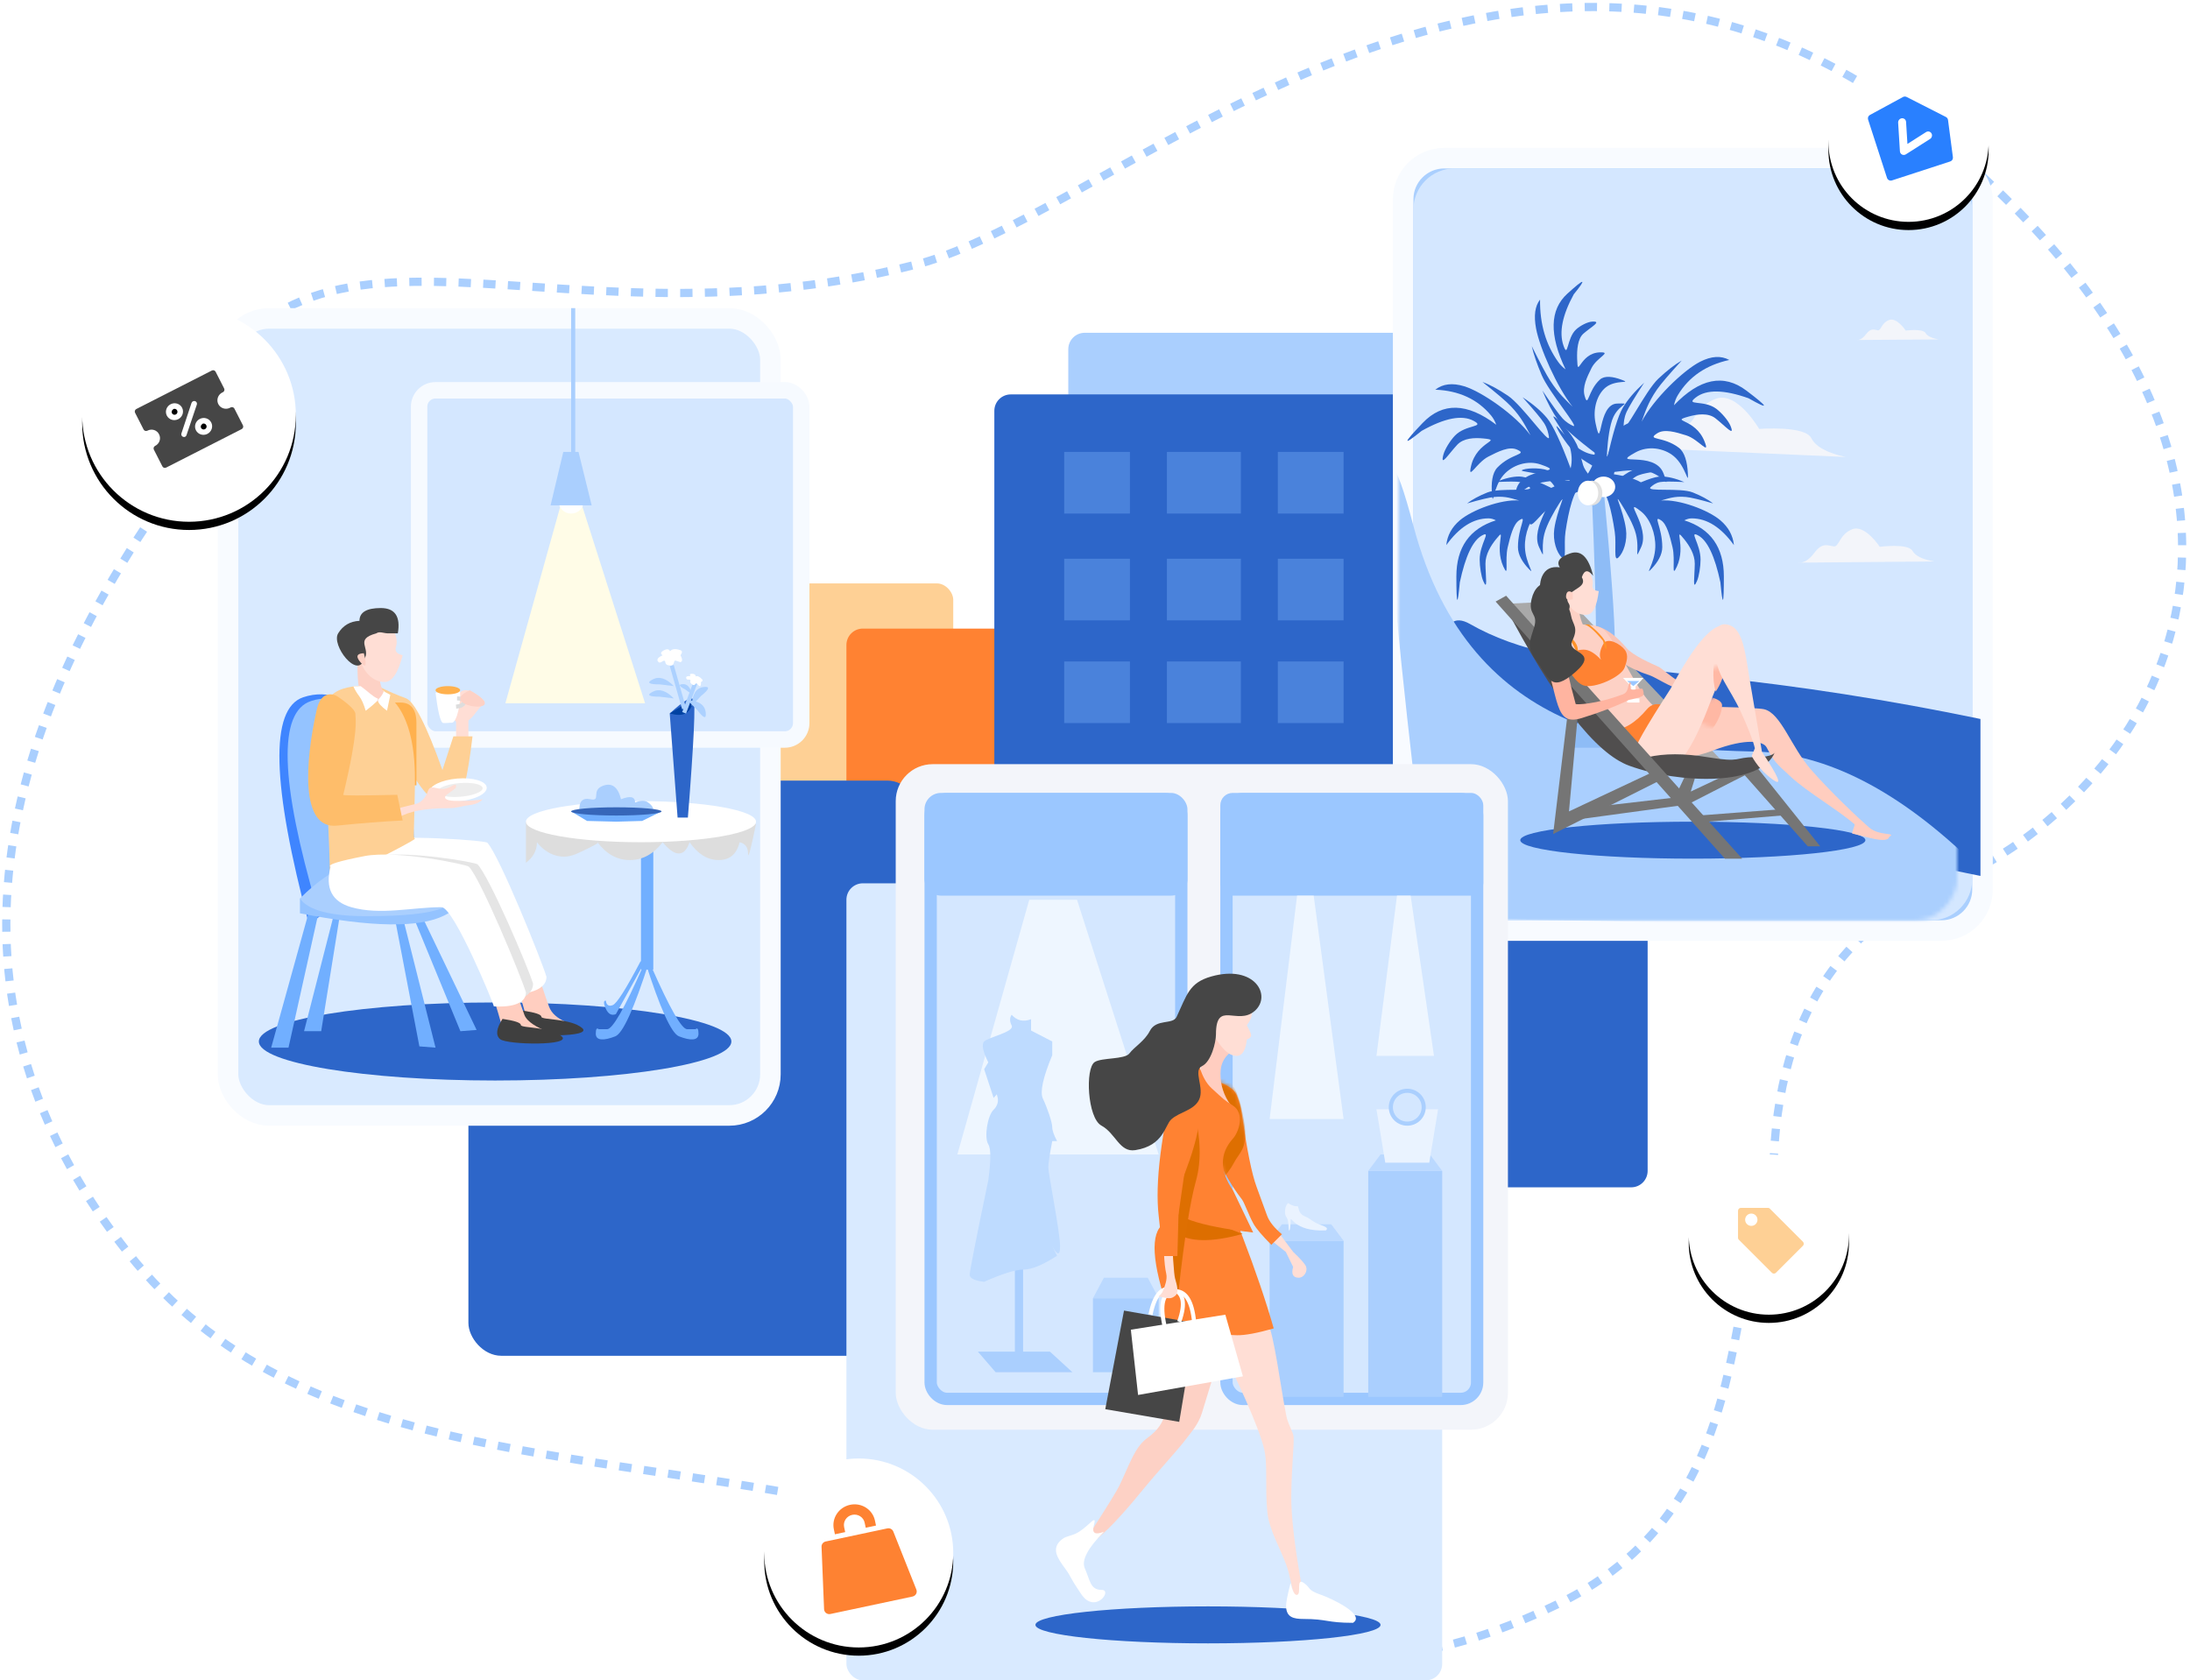 <?xml version="1.0" encoding="UTF-8"?>
<svg width="533px" height="409px" viewBox="0 0 533 409" version="1.1" xmlns="http://www.w3.org/2000/svg" xmlns:xlink="http://www.w3.org/1999/xlink">
    <!-- Generator: Sketch 57.1 (83088) - https://sketch.com -->
    <title>login_illustrate</title>
    <desc>Created with Sketch.</desc>
    <defs>
        <rect id="path-1" x="0" y="0" width="136" height="183" rx="10"></rect>
        <path d="M10.437,11.366 C9.194,15.431 18.378,21.157 27.384,22.435 C36.105,23.672 39.221,26.406 39.198,28.053 C39.141,32.087 39.227,32.261 40.936,37.368 C42.644,42.475 47.007,49.837 48.84,54.809 C48.944,55.09 47.089,56.382 47.273,56.549 C50.02,59.022 53.535,62.974 54.78,61.591 C56.933,61.591 52.699,60.309 51.581,57.289 C50.463,54.269 47.585,45.279 46.022,38.053 C44.46,30.828 46.305,22.512 43.16,19.68 C41.655,18.325 28.515,10.621 24.651,8.939 C24.505,8.876 23.533,10.648 21.734,14.256 C15.592,7.786 11.827,6.823 10.437,11.366 Z" id="path-3"></path>
        <path d="M39.121,12.69 C37.476,9.861 30.717,10.584 18.844,14.857 C7.77,17.849 2.171,19.716 2.046,20.457 C1.892,21.367 2.011,25.447 4.255,28.427 C7.37,32.565 22.166,24.546 22.994,24.147 C27.013,22.213 39.706,15.928 38.577,16.469 C30.887,20.158 41.103,16.099 39.121,12.69 Z" id="path-5"></path>
        <rect id="path-7" x="51" y="22" width="89" height="81" rx="4"></rect>
        <filter x="-15.7%" y="-14.8%" width="131.5%" height="134.6%" filterUnits="objectBoundingBox" id="filter-8">
            <feMorphology radius="4" operator="dilate" in="SourceAlpha" result="shadowSpreadOuter1"></feMorphology>
            <feOffset dx="0" dy="2" in="shadowSpreadOuter1" result="shadowOffsetOuter1"></feOffset>
            <feGaussianBlur stdDeviation="3" in="shadowOffsetOuter1" result="shadowBlurOuter1"></feGaussianBlur>
            <feComposite in="shadowBlurOuter1" in2="SourceAlpha" operator="out" result="shadowBlurOuter1"></feComposite>
            <feColorMatrix values="0 0 0 0 0.665   0 0 0 0 0.792   0 0 0 0 1  0 0 0 0.5 0" type="matrix" in="shadowBlurOuter1"></feColorMatrix>
        </filter>
        <filter x="-13.4%" y="-12.3%" width="126.8%" height="124.7%" filterUnits="objectBoundingBox" id="filter-9">
            <feOffset dx="0" dy="2" in="SourceAlpha" result="shadowOffsetOuter1"></feOffset>
            <feGaussianBlur stdDeviation="4" in="shadowOffsetOuter1" result="shadowBlurOuter1"></feGaussianBlur>
            <feColorMatrix values="0 0 0 0 0.696   0 0 0 0 0.841   0 0 0 0 1  0 0 0 0.5 0" type="matrix" in="shadowBlurOuter1" result="shadowMatrixOuter1"></feColorMatrix>
            <feMerge>
                <feMergeNode in="shadowMatrixOuter1"></feMergeNode>
                <feMergeNode in="SourceGraphic"></feMergeNode>
            </feMerge>
        </filter>
        <path d="M10.212,7.956 C11.455,16.758 12.656,22.723 13.816,25.851 C14.72,28.289 15.393,30.234 16.404,32.936 C16.944,34.378 18.142,35.873 20,37.422 L17.415,40 C15.118,37.684 13.663,35.958 13.05,34.824 C11.741,32.401 10.869,29.711 10.212,28.876 C7.753,25.751 3.185,18.619 3.185,13.222 C3.185,11.4 -2.427,1.391 1.247,0.042 C1.469,-0.039 5.322,-0.261 8.155,2.349 C8.968,3.098 9.654,4.967 10.212,7.956 Z" id="path-10"></path>
        <circle id="path-12" cx="208.355" cy="376.295" r="23"></circle>
        <filter x="-15.2%" y="-10.9%" width="130.4%" height="130.4%" filterUnits="objectBoundingBox" id="filter-13">
            <feOffset dx="0" dy="2" in="SourceAlpha" result="shadowOffsetOuter1"></feOffset>
            <feGaussianBlur stdDeviation="2" in="shadowOffsetOuter1" result="shadowBlurOuter1"></feGaussianBlur>
            <feColorMatrix values="0 0 0 0 0.229   0 0 0 0 0.57   0 0 0 0 1  0 0 0 0.166 0" type="matrix" in="shadowBlurOuter1"></feColorMatrix>
        </filter>
        <circle id="path-14" cx="45.355" cy="99.295" r="26"></circle>
        <filter x="-13.5%" y="-9.6%" width="126.9%" height="126.9%" filterUnits="objectBoundingBox" id="filter-15">
            <feOffset dx="0" dy="2" in="SourceAlpha" result="shadowOffsetOuter1"></feOffset>
            <feGaussianBlur stdDeviation="2" in="shadowOffsetOuter1" result="shadowBlurOuter1"></feGaussianBlur>
            <feColorMatrix values="0 0 0 0 0.229   0 0 0 0 0.57   0 0 0 0 1  0 0 0 0.166 0" type="matrix" in="shadowBlurOuter1"></feColorMatrix>
        </filter>
        <circle id="path-16" cx="463.855" cy="32.795" r="19.5"></circle>
        <filter x="-17.9%" y="-12.8%" width="135.9%" height="135.9%" filterUnits="objectBoundingBox" id="filter-17">
            <feOffset dx="0" dy="2" in="SourceAlpha" result="shadowOffsetOuter1"></feOffset>
            <feGaussianBlur stdDeviation="2" in="shadowOffsetOuter1" result="shadowBlurOuter1"></feGaussianBlur>
            <feColorMatrix values="0 0 0 0 0.229   0 0 0 0 0.57   0 0 0 0 1  0 0 0 0.166 0" type="matrix" in="shadowBlurOuter1"></feColorMatrix>
        </filter>
        <circle id="path-18" cx="429.855" cy="298.795" r="19.5"></circle>
        <filter x="-17.9%" y="-12.8%" width="135.9%" height="135.9%" filterUnits="objectBoundingBox" id="filter-19">
            <feOffset dx="0" dy="2" in="SourceAlpha" result="shadowOffsetOuter1"></feOffset>
            <feGaussianBlur stdDeviation="2" in="shadowOffsetOuter1" result="shadowBlurOuter1"></feGaussianBlur>
            <feColorMatrix values="0 0 0 0 0.229   0 0 0 0 0.57   0 0 0 0 1  0 0 0 0.166 0" type="matrix" in="shadowBlurOuter1"></feColorMatrix>
        </filter>
    </defs>
    <g id="登录注册页" stroke="none" stroke-width="1" fill="none" fill-rule="evenodd">
        <g id="登录" transform="translate(-173, -147)">
            <g id="login_illustrate" transform="translate(173, 139)">
                <g id="编组-19" transform="translate(0.645, 9.705)">
                    <rect id="矩形备份-7" fill="#FFFFFF" x="280.355" y="105.295" width="156" height="234" rx="12"></rect>
                    <rect id="矩形备份-5" fill="#FFFFFF" x="83.355" y="149.295" width="197" height="208" rx="4"></rect>
                    <path d="M431.485,300 C427.786,255.205 441.745,226.23 473.362,213.076 C520.787,193.345 573.692,118.927 473.362,33.753 C373.032,-51.422 271.991,49.926 222.459,62.66 C127.804,86.996 65.638,33.099 41.818,112.295 C37.167,127.757 72.325,121.345 92.736,138.882 C125.59,167.11 238.507,220.816 431.485,300 Z" id="路径-62" stroke="#AACFFE" stroke-width="2" stroke-dasharray="3"></path>
                    <path d="M44.607,112.417 C-8.556,184.378 -13.238,248.004 30.56,303.295 C72.532,356.279 144.22,349.604 219.83,367.422 C295.441,385.24 313.779,419.903 378.287,388.835 C431.263,363.321 416.108,305.361 433.319,288.602 C445.825,276.424 309.883,265.536 196.567,231.795 C165.587,222.57 114.934,182.777 44.607,112.417 Z" id="路径-61" stroke="#AACFFE" stroke-width="2" stroke-dasharray="3"></path>
                    <rect id="矩形备份-39" fill="#FED095" x="130.355" y="140.295" width="101" height="129" rx="4"></rect>
                    <rect id="矩形备份-38" fill="#FF8232" x="205.355" y="151.295" width="101" height="129" rx="4"></rect>
                    <rect id="矩形备份-7" fill="#FFFFFF" x="295.355" y="158.295" width="132" height="140" rx="12"></rect>
                    <g id="编组-15" transform="translate(238.355, 57.295)">
                        <rect id="矩形备份-4" fill="#AACFFE" x="21" y="22" width="106" height="101" rx="4"></rect>
                        <rect id="矩形" fill="#2D66C9" x="3" y="37" width="112" height="101" rx="4"></rect>
                        <g id="编组-17" transform="translate(20, 51)" fill="#5E94E7" opacity="0.6">
                            <rect id="矩形备份" x="0" y="0" width="16" height="15"></rect>
                            <rect id="矩形备份-18" x="0" y="26" width="16" height="15"></rect>
                            <rect id="矩形备份-24" x="0" y="51" width="16" height="15"></rect>
                            <rect id="矩形备份-3" x="25" y="0" width="18" height="15"></rect>
                            <rect id="矩形备份-20" x="25" y="26" width="18" height="15"></rect>
                            <rect id="矩形备份-26" x="25" y="51" width="18" height="15"></rect>
                            <rect id="矩形备份-14" x="52" y="0" width="16" height="15"></rect>
                            <rect id="矩形备份-22" x="52" y="26" width="16" height="15"></rect>
                            <rect id="矩形备份-28" x="52" y="51" width="16" height="15"></rect>
                        </g>
                    </g>
                    <rect id="矩形备份-36" fill="#2D66C9" x="113.355" y="188.295" width="110" height="140" rx="8"></rect>
                    <rect id="矩形备份-37" fill="#2D66C9" x="323.355" y="199.295" width="77" height="88" rx="4"></rect>
                    <g id="3" transform="translate(338.355, 39.295)">
                        <rect id="蒙版" stroke="#F8FBFF" stroke-width="5" fill="#AACFFE" x="2.5" y="-2.5" width="141" height="188" rx="10"></rect>
                        <g id="路径-79-+-路径-78-蒙版" transform="translate(5, 0)">
                            <mask id="mask-2" fill="white">
                                <use xlink:href="#path-1"></use>
                            </mask>
                            <use id="蒙版" fill="#D4E7FF" xlink:href="#path-1"></use>
                            <path d="M7,134 C29.183,129.389 51.183,125.956 73,123.702 C105.725,120.322 119.73,117.438 131.233,110.885 C138.902,106.516 140.053,118.324 134.684,146.311 L7,172.202 L7,134 Z" id="路径-79" fill="#2D66C9" mask="url(#mask-2)" transform="translate(72.5, 141.101) scale(-1, 1) translate(-72.5, -141.101) "></path>
                            <path d="M-4.09,169.217 C14.138,151.476 31.805,142.386 48.91,141.946 C74.567,141.288 118.353,140 132.353,87 C141.686,51.667 140.292,83.473 128.17,182.42 L-6.09,184.946 L-4.09,169.217 Z" id="路径-78" fill="#AACFFE" mask="url(#mask-2)" transform="translate(66.177, 129) scale(-1, 1) translate(-66.177, -129) "></path>
                        </g>
                        <path d="M57.773,72.593 L110.773,65.645 C106.149,65.459 103.141,64.436 101.748,62.575 C99.658,59.784 88.864,62.575 88.864,62.575 C88.864,62.575 82.036,54.448 77.268,57.139 C72.501,59.829 73.161,64.593 70.996,64.593 C68.831,64.593 66.43,63.37 63.792,67.981 C62.033,71.055 60.027,72.593 57.773,72.593 Z" id="路径-80备份" fill="#F3F5FA" transform="translate(84.273, 64.593) rotate(10) translate(-84.273, -64.593) "></path>
                        <ellipse id="椭圆形备份-6" fill="#2D66C9" cx="73" cy="163.5" rx="42" ry="4.5"></ellipse>
                        <g id="编组-14" transform="translate(0, 25)">
                            <path d="M43,116 C47.285,103.245 49.428,93.791 49.428,87.637 C49.428,81.483 49.086,70.271 48.401,54 L51.379,54 C53.126,72.659 54,84.729 54,90.211 C54,95.693 53.126,104.289 51.379,116 L43,116 Z" id="路径-76" fill="#8EBCF6"></path>
                            <path d="M39.898,53.433 C35.419,51.132 32.363,49.982 30.73,49.982 C29.097,49.982 27.21,50.433 25.069,51.336 C28.114,51.178 30.082,51.178 30.974,51.336 C32.038,51.525 32.798,52.152 33.26,52.568 C34.61,53.784 26.082,52.637 23.014,53.861 C20.969,54.677 19.319,55.568 18.063,56.534 C21.282,55.601 23.479,55.079 24.654,54.966 C27.553,54.688 29.226,55.435 30.73,55.823 C26.353,55.46 19.22,58.147 16.289,60.65 C14.334,62.319 13.238,64.328 13,66.678 C16.137,62.341 19.56,60.172 23.269,60.172 C23.857,60.172 24.457,60.332 25.069,60.65 C18.656,62.683 15.45,67.236 15.45,74.309 C15.45,81.382 15.73,81.862 16.289,75.749 C17.655,69.345 19.46,65.537 21.704,64.324 C24.067,63.046 21.121,66.353 21.121,70.207 C21.121,71.912 21.5,74.309 21.989,75.426 C23.134,78.041 22.563,74.41 22.529,71.23 C22.504,68.926 23.882,66.769 25.069,65.287 C27.893,61.762 24.555,66.825 26.887,71.914 C28.332,75.068 27.181,70.369 27.947,67.182 C28.601,64.46 29.315,61.584 30.73,60.65 C32.865,59.24 30.437,62.267 30.437,67.182 C30.437,69.038 31.555,70.866 33.02,72.414 C34.866,74.365 32.257,71.149 32.135,67.182 C32.035,63.932 33.371,60.266 35.583,58.507 C40.496,54.599 33.265,62.235 35.583,67.182 C37.366,70.986 35.871,67.984 36.849,64 C37.423,61.664 39.271,58.455 40.496,56.534 C42.563,53.294 39.943,58.002 39.278,62.76 C38.877,65.635 39.864,68.52 41.112,69.702 C42.389,70.91 41.536,66.643 42.008,63.436 C42.762,58.317 43.993,53.113 46.038,51.826 C49.363,49.732 43.167,51.829 41.112,50.574 C40.36,50.115 38.854,48.909 37.701,48.481 C35.704,47.739 31.939,47.949 31.376,48.481 C31.037,48.802 35.257,49.012 36.849,49.982 C38.219,50.816 39.235,51.967 39.898,53.433 Z" id="路径-77" fill="#2D66C9"></path>
                            <path d="M40.724,35.256 C34.393,32.62 30.098,31.238 27.838,31.109 C25.578,30.981 22.992,31.28 20.08,32.008 C24.285,32.09 27.009,32.245 28.252,32.473 C29.737,32.744 30.824,33.426 31.486,33.875 C33.424,35.189 21.556,33.379 17.38,34.352 C14.595,35.001 12.362,35.756 10.679,36.616 C15.08,35.943 18.091,35.597 19.711,35.578 C23.708,35.53 26.066,36.403 28.17,36.907 C22.091,36.203 12.372,38.308 8.456,40.561 C5.846,42.064 4.443,43.972 4.248,46.286 C8.343,42.228 12.957,40.345 18.09,40.637 C18.905,40.683 19.744,40.888 20.609,41.252 C11.849,42.765 7.671,47.032 8.073,54.052 C8.475,61.073 8.889,61.571 9.315,55.548 C10.842,49.299 13.124,45.662 16.16,44.634 C19.359,43.552 15.469,46.602 15.688,50.428 C15.785,52.12 16.446,54.528 17.186,55.676 C18.92,58.361 17.924,54.712 17.695,51.554 C17.529,49.264 19.315,47.232 20.873,45.855 C24.582,42.578 20.249,47.341 23.766,52.575 C25.945,55.819 24.085,51.065 24.964,47.962 C25.715,45.312 26.54,42.514 28.445,41.698 C31.319,40.467 28.131,43.28 28.41,48.158 C28.516,50 30.168,51.902 32.284,53.554 C34.95,55.636 31.156,52.239 30.761,48.291 C30.438,45.058 32.079,41.524 35.04,39.952 C41.618,36.461 32.044,43.47 35.534,48.563 C38.218,52.479 35.977,49.382 37.105,45.504 C37.766,43.231 40.142,40.191 41.728,38.381 C44.404,35.328 41.045,39.795 40.397,44.464 C40.004,47.286 41.534,50.228 43.33,51.499 C45.166,52.798 43.742,48.496 44.213,45.35 C44.965,40.329 46.374,35.261 49.13,34.144 C53.613,32.328 45.157,33.921 42.242,32.514 C41.174,31.999 39.021,30.684 37.4,30.168 C34.595,29.275 29.395,29.187 28.647,29.67 C28.195,29.962 34.049,30.503 36.308,31.591 C38.251,32.527 39.723,33.749 40.724,35.256 Z" id="路径-77备份-4" fill="#2D66C9" transform="translate(27.331, 44.55) rotate(47) translate(-27.331, -44.55) "></path>
                            <path d="M75.898,53.433 C71.419,51.132 68.363,49.982 66.73,49.982 C65.097,49.982 63.21,50.433 61.069,51.336 C64.114,51.178 66.082,51.178 66.974,51.336 C68.038,51.525 68.798,52.152 69.26,52.568 C70.61,53.784 62.082,52.637 59.014,53.861 C56.969,54.677 55.319,55.568 54.063,56.534 C57.282,55.601 59.479,55.079 60.654,54.966 C63.553,54.688 65.226,55.435 66.73,55.823 C62.353,55.46 55.22,58.147 52.289,60.65 C50.334,62.319 49.238,64.328 49,66.678 C52.137,62.341 55.56,60.172 59.269,60.172 C59.857,60.172 60.457,60.332 61.069,60.65 C54.656,62.683 51.45,67.236 51.45,74.309 C51.45,81.382 51.73,81.862 52.289,75.749 C53.655,69.345 55.46,65.537 57.704,64.324 C60.067,63.046 57.121,66.353 57.121,70.207 C57.121,71.912 57.5,74.309 57.989,75.426 C59.134,78.041 58.563,74.41 58.529,71.23 C58.504,68.926 59.882,66.769 61.069,65.287 C63.893,61.762 60.555,66.825 62.887,71.914 C64.332,75.068 63.181,70.369 63.947,67.182 C64.601,64.46 65.315,61.584 66.73,60.65 C68.865,59.24 66.437,62.267 66.437,67.182 C66.437,69.038 67.555,70.866 69.02,72.414 C70.866,74.365 68.257,71.149 68.135,67.182 C68.035,63.932 69.371,60.266 71.583,58.507 C76.496,54.599 69.265,62.235 71.583,67.182 C73.366,70.986 71.871,67.984 72.849,64 C73.423,61.664 75.271,58.455 76.496,56.534 C78.563,53.294 75.943,58.002 75.278,62.76 C74.877,65.635 75.864,68.52 77.112,69.702 C78.389,70.91 77.536,66.643 78.008,63.436 C78.762,58.317 79.993,53.113 82.038,51.826 C85.363,49.732 79.167,51.829 77.112,50.574 C76.36,50.115 74.854,48.909 73.701,48.481 C71.704,47.739 67.939,47.949 67.376,48.481 C67.037,48.802 71.257,49.012 72.849,49.982 C74.219,50.816 75.235,51.967 75.898,53.433 Z" id="路径-77备份" fill="#2D66C9" transform="translate(66, 64) scale(-1, 1) translate(-66, -64) "></path>
                            <path d="M80.919,30.943 C74.489,28.372 70.125,27.026 67.826,26.907 C65.527,26.788 62.894,27.09 59.926,27.814 C64.205,27.882 66.976,28.026 68.24,28.245 C69.75,28.508 70.853,29.174 71.525,29.614 C73.49,30.899 61.422,29.157 57.166,30.126 C54.329,30.772 52.053,31.52 50.336,32.37 C54.819,31.696 57.884,31.347 59.533,31.323 C63.601,31.264 65.996,32.114 68.135,32.603 C61.951,31.929 52.05,34.028 48.054,36.254 C45.39,37.738 43.953,39.617 43.742,41.892 C47.93,37.892 52.635,36.027 57.858,36.299 C58.686,36.342 59.54,36.541 60.418,36.896 C51.496,38.409 47.222,42.615 47.596,49.512 C47.97,56.409 48.389,56.898 48.852,50.978 C50.438,44.833 52.778,41.252 55.873,40.233 C59.134,39.159 55.16,42.168 55.364,45.927 C55.454,47.59 56.114,49.955 56.862,51.08 C58.612,53.713 57.617,50.131 57.401,47.028 C57.243,44.778 59.07,42.776 60.663,41.418 C64.454,38.187 60.021,42.88 63.573,48.013 C65.775,51.194 63.906,46.529 64.816,43.476 C65.593,40.87 66.447,38.118 68.39,37.31 C71.321,36.092 68.062,38.866 68.322,43.658 C68.42,45.469 70.092,47.333 72.237,48.95 C74.939,50.987 71.096,47.66 70.714,43.782 C70.402,40.606 72.089,37.129 75.111,35.575 C81.822,32.124 72.044,39.041 75.569,44.035 C78.281,47.874 76.017,44.838 77.184,41.024 C77.868,38.789 80.301,35.795 81.925,34.011 C84.663,31.002 81.223,35.402 80.539,39.993 C80.125,42.767 81.667,45.653 83.488,46.896 C85.35,48.168 83.923,43.944 84.419,40.852 C85.209,35.916 86.668,30.93 89.479,29.825 C94.05,28.027 85.437,29.618 82.477,28.244 C81.393,27.741 79.208,26.455 77.562,25.953 C74.712,25.084 69.42,25.013 68.657,25.49 C68.195,25.779 74.15,26.292 76.443,27.355 C78.415,28.269 79.907,29.465 80.919,30.943 Z" id="路径-77备份-2" fill="#2D66C9" transform="translate(67.266, 40.138) scale(-1, 1) rotate(56) translate(-67.266, -40.138) "></path>
                            <path d="M62.583,17.843 C56.441,16.305 52.231,15.599 49.954,15.725 C47.676,15.851 45.023,16.366 41.994,17.27 C46.248,16.906 48.994,16.754 50.231,16.815 C51.707,16.887 52.738,17.342 53.363,17.647 C55.189,18.538 43.347,18.257 39.011,19.496 C36.12,20.321 33.776,21.178 31.98,22.066 C36.513,21.054 39.602,20.457 41.246,20.274 C45.304,19.822 47.603,20.305 49.683,20.507 C43.593,20.547 33.519,23.297 29.313,25.572 C26.509,27.089 24.887,28.818 24.446,30.76 C29.023,26.968 33.899,24.929 39.072,24.643 C39.893,24.597 40.723,24.681 41.562,24.895 C32.522,27.053 27.838,31.028 27.51,36.818 C27.182,42.607 27.55,42.979 28.613,37.931 C30.816,32.584 33.511,29.328 36.697,28.162 C40.053,26.933 35.79,29.867 35.611,33.022 C35.532,34.418 35.949,36.351 36.58,37.227 C38.055,39.28 37.428,36.351 37.528,33.751 C37.6,31.867 39.622,29.994 41.347,28.69 C45.45,25.586 40.559,29.989 43.575,33.975 C45.445,36.445 44.057,32.688 45.274,30.019 C46.312,27.741 47.442,25.332 49.459,24.458 C52.502,23.139 48.975,25.804 48.747,29.827 C48.661,31.347 50.136,32.757 52.108,33.911 C54.593,35.365 51.103,32.934 51.116,29.696 C51.128,27.044 53.161,23.939 56.329,22.329 C63.364,18.751 52.922,25.559 55.927,29.43 C58.237,32.406 56.29,30.065 57.84,26.728 C58.749,24.771 61.476,22.002 63.274,20.335 C66.306,17.523 62.433,21.579 61.286,25.525 C60.593,27.909 61.835,30.195 63.522,31.066 C65.248,31.956 64.255,28.529 65.063,25.868 C66.352,21.62 68.31,17.265 71.222,16.053 C75.958,14.083 67.218,16.277 64.409,15.409 C63.381,15.091 61.336,14.22 59.747,13.958 C56.997,13.505 51.734,13.968 50.925,14.446 C50.436,14.735 56.314,14.582 58.49,15.253 C60.362,15.83 61.726,16.694 62.583,17.843 Z" id="路径-77备份-3" fill="#2D66C9" transform="translate(48.525, 27.615) scale(-1, 1) rotate(129) translate(-48.525, -27.615) "></path>
                            <ellipse id="椭圆形备份-3" fill="#FFFFFF" cx="51.267" cy="52.5" rx="2.844" ry="2.5"></ellipse>
                            <ellipse id="椭圆形" fill="#E1E1E1" cx="48.489" cy="54" rx="2.489" ry="3"></ellipse>
                            <ellipse id="椭圆形备份-5" fill="#FFFFFF" cx="47.489" cy="54" rx="2.489" ry="3"></ellipse>
                        </g>
                        <g id="编组-13" transform="translate(25, 93)">
                            <polygon id="路径-75" fill="#A9A9A9" points="2 13 18.101 12.193 55.826 52 35.553 52"></polygon>
                            <g id="编组-8" transform="translate(2, 13)">
                                <path d="M27.136,-2.53 C27.036,-3.826 28.691,-3.227 32.101,-0.735 C34.018,0.666 35.031,4.686 31.735,11.116 C30.676,13.182 30.61,18.173 30.573,20.189 C30.563,20.739 29.366,24.298 29.27,25.932 C29.146,28.058 30.303,27.986 28.338,27.748 C26.552,27.531 27.978,20.773 27.816,18.928 C26.833,7.672 31.627,3.889 31.56,3.734 C30.357,0.968 29.579,-0.61 29.226,-1.002 L27.136,-2.53 Z" id="路径-31" fill="#F9C4B6" transform="translate(30.506, 12.335) rotate(-67) translate(-30.506, -12.335) "></path>
                                <g id="路径-2备份" transform="translate(29, 9)">
                                    <mask id="mask-4" fill="white">
                                        <use xlink:href="#path-3"></use>
                                    </mask>
                                    <use id="蒙版" fill="#FFCDBF" transform="translate(32.853, 35.216) rotate(-29) translate(-32.853, -35.216) " xlink:href="#path-3"></use>
                                    <path d="M20.932,13.568 C18.522,15.894 17.08,17.971 16.606,19.799 C15.905,22.503 13.08,25.949 14.513,28.927 C17.238,26.188 23.895,20.974 24.112,15.73 C24.15,14.819 23.09,14.099 20.932,13.568 Z" fill="#FFB8A4" mask="url(#mask-4)"></path>
                                </g>
                                <path d="M30.441,32.027 C32.458,34.845 29.223,36.686 20.736,37.549 C19.377,32.635 18.897,28.436 19.295,24.951 C21.009,9.947 19.844,-0.089 23.145,-0.089 C26.327,-0.089 32.355,5.108 33.058,7.806 C34.111,11.845 27.416,27.799 30.441,32.027 Z" id="路径-32" fill="#FDD1C5" transform="translate(26.166, 18.73) rotate(-42) translate(-26.166, -18.73) "></path>
                                <path d="M30,24 C32.058,25.823 35.249,26.437 39.573,25.843 C46.059,24.952 44.905,39.106 37.963,39.818 C33.335,40.292 30.681,35.02 30,24 Z" id="路径-69" fill="#FF8232" transform="translate(36.928, 31.923) rotate(-42) translate(-36.928, -31.923) "></path>
                                <g id="路径-2" transform="translate(25, 3)">
                                    <mask id="mask-6" fill="white">
                                        <use xlink:href="#path-5"></use>
                                    </mask>
                                    <use id="蒙版" fill="#FFDED5" transform="translate(20.691, 20.305) rotate(-42) translate(-20.691, -20.305) " xlink:href="#path-5"></use>
                                    <path d="M29.569,2 C27.898,4.326 26.899,6.402 26.57,8.23 C26.084,10.935 25.577,15.349 26.57,18.327 C28.951,14.875 29.95,9.433 29.569,2 Z" fill="#FFB8A4" mask="url(#mask-6)"></path>
                                </g>
                                <path d="M44.177,41.739 L41,48.421 L45.5,48.421 C54.614,43.744 59.483,41.265 60.108,40.985 C60.733,40.706 58.639,40.957 53.826,41.739 L45.5,45.661 L46.5,42.448 L44.177,41.739 Z" id="路径-64备份" fill="#757575"></path>
                                <polygon id="路径-67" fill="#757575" points="58 40.98 73.971 59 77 59 61 39"></polygon>
                                <path d="M0,-1.0658141e-14 C12.119,23.24 22.289,36.366 30.509,39.376 C42.839,43.89 62.816,44.364 66,36 C66,36 65.998,37.297 61,37.297 C56.002,37.297 58.02,38.7 49.548,37.297 C43.9,36.361 39.069,36.361 35.055,37.297 L0,-1.0658141e-14 Z" id="路径-68" fill="#504E4E"></path>
                                <polygon id="路径-64" fill="#757575" points="15.857 24 12 56 39 42.448 37.447 40.346 15.857 50.498 18.125 25.756"></polygon>
                                <polygon id="路径-65" fill="#757575" points="14 53 44 48.91 42.674 47 19.294 49.715"></polygon>
                                <polygon id="路径-66" fill="#757575" points="49.611 53 68 51.465 66.978 50 48 51.465"></polygon>
                            </g>
                            <polygon id="路径-63" fill="#757575" points="0 12.425 55.797 75 60 75 2.561 11"></polygon>
                            <polygon id="路径-72" fill="#FFFFFF" points="31 31 36 31 34.052 33.119 34.052 36 33.023 36 33.023 33.119"></polygon>
                            <rect id="矩形" fill="#FFFFFF" x="32" y="36" width="3" height="1"></rect>
                            <polygon id="三角形" fill="#9BC7FF" transform="translate(33.5, 32.381) rotate(-180) translate(-33.5, -32.381) " points="33.5 31.763 35 33 32 33"></polygon>
                            <path d="M13.952,14.239 C17.074,17.329 19.299,19.045 20.627,19.385 C21.954,19.725 23.047,19.068 23.905,17.415 C22.002,16.691 20.418,15.606 19.153,14.161 C17.889,12.717 16.155,12.743 13.952,14.239 Z" id="路径-29" fill="#FDD1C5" transform="translate(18.929, 16.285) rotate(35) translate(-18.929, -16.285) "></path>
                            <path d="M18.737,4.074 C20.837,4.946 22.084,5.841 22.477,6.76 C22.87,7.679 23.583,7.836 24.614,7.232 C26.349,10.478 26.679,12.584 25.605,13.551 C23.994,15.002 21.16,15.115 17.663,12.588 C13.942,8.456 14.3,5.618 18.737,4.074 Z" id="路径-26" fill="#FFDED5" transform="translate(20.669, 9.326) rotate(35) translate(-20.669, -9.326) "></path>
                            <path d="M23.901,6.963 C23.374,2.326 21.761,0.287 19.061,0.848 C16.361,1.408 15.374,2.433 16.1,3.923 C14.06,3.368 12.54,3.921 11.54,5.58 C10.041,8.07 9.52,15.013 16.711,15.013 C18.28,12.702 16.236,12.996 17.258,11.216 C18.28,9.436 22.249,9.546 21.125,6.963 C21.939,5.241 22.865,5.241 23.901,6.963 Z" id="路径-27" fill="#464646" transform="translate(17.258, 7.885) rotate(-7) translate(-17.258, -7.885) "></path>
                            <path d="M15.283,19 C18.428,20.815 20,22.534 20,24.157 C20,26.592 19.324,23.065 18.328,22.187 C17.333,21.309 16.176,19.301 14.636,19.301 C13.61,19.301 13.825,19.201 15.283,19 Z" id="路径-70" fill="#FF9329"></path>
                            <path d="M16,25.582 C18.748,24.476 20.703,24.001 21.862,24.156 C23.022,24.312 24.288,25.123 25.66,26.588 C25.159,25.625 25.338,24.355 26.195,22.776 C27.197,20.932 30.397,22.776 31.439,24.156 C32.48,25.537 31.825,27.186 31.439,28.395 C30.672,30.791 23.915,33.745 21.385,32.829 C19.698,32.219 17.903,29.803 16,25.582 Z" id="路径-71" fill="#FF8232"></path>
                            <path d="M22.765,18 C25.588,20.305 27,22.078 27,23.32 C27,24.561 26.706,24.103 26.117,21.946 C23.91,19.315 22.356,18 21.455,18 C20.554,18 20.991,18 22.765,18 Z" id="路径-70备份" fill="#FF9329"></path>
                            <path d="M18.114,19.709 C13.376,31.427 7.83,35.439 14.234,38.415 C18.504,40.4 22.346,41.871 25.76,42.83 C27.536,43.879 28.616,44.377 28.999,44.325 C29.576,44.247 29.853,43.365 29.982,43.168 C30.248,42.763 28.273,42.032 27.852,41.253 C27.627,40.836 28.843,40.146 28.863,40.063 C28.976,39.602 28.44,39.809 27.255,40.683 C26.687,40.999 26.153,41.061 25.654,40.867 C19.045,38.306 15.377,35.063 15.458,34.901 C20.841,24.125 23.707,20.917 23.707,19.386 C23.707,18.126 19.798,15.545 18.114,19.709 Z" id="路径-30" fill="#FFB4A0" transform="translate(20.673, 30.881) rotate(-42) translate(-20.673, -30.881) "></path>
                            <path d="M23.93,12.065 C22.408,10.202 20.384,9.799 17.86,10.857 C14.073,12.445 16.132,14.17 12.715,15.369 C9.298,16.569 7.655,16.518 6.283,20.937 C4.911,25.355 1.913,28.143 9.742,29.924 C17.571,31.705 11.869,25.452 15.488,24.823 C19.107,24.194 18.623,22.642 20.281,20.938 C21.939,19.233 23.605,15.187 23.605,13.808 C23.605,12.889 23.713,12.308 23.93,12.065 Z" id="路径-73" fill="#464646" transform="translate(14.245, 20.262) rotate(-54) translate(-14.245, -20.262) "></path>
                            <path d="M18.54,10.113 C17.484,9.797 17.026,10.144 17.165,11.155 C17.305,12.166 17.916,12.322 19,11.623 L18.54,10.113 Z" id="路径-74" fill="#FDD1C5" transform="translate(18.07, 11.026) rotate(17) translate(-18.07, -11.026) "></path>
                            <path d="M55.994,47.702 C60.673,40.359 63.343,36.147 64.004,35.065 C68.053,28.435 72.728,22.889 70.745,19.479 C68.278,15.236 64.645,21.347 63.553,22.56 C60.279,26.196 60.624,30.836 58.653,37.123 C57.339,41.313 56.217,44.241 55.288,45.906 L53.468,46.766 C52.844,49.335 52.844,51.956 53.469,54.627 C54.094,57.299 54.936,54.991 55.994,47.702 Z" id="路径-36" fill="#FFDED5" transform="translate(62.108, 36.851) rotate(-42) translate(-62.108, -36.851) "></path>
                        </g>
                        <path d="M99,98 L132,93.658 C129.121,93.542 127.248,92.902 126.38,91.739 C125.079,89.994 118.358,91.739 118.358,91.739 C118.358,91.739 114.107,86.66 111.139,88.341 C108.17,90.023 108.581,93 107.233,93 C105.885,93 104.39,92.236 102.747,95.118 C101.653,97.039 100.403,98 99,98 Z" id="路径-80" fill="#F3F5FA" transform="translate(115.5, 93) rotate(7) translate(-115.5, -93) "></path>
                        <path d="M113,43 L133,40.395 C131.255,40.325 130.12,39.941 129.594,39.243 C128.806,38.197 124.732,39.243 124.732,39.243 C124.732,39.243 122.156,36.196 120.357,37.205 C118.558,38.214 118.807,40 117.99,40 C117.173,40 116.267,39.542 115.271,41.271 C114.608,42.424 113.851,43 113,43 Z" id="路径-80备份-2" fill="#F3F5FA" transform="translate(123, 40) rotate(7) translate(-123, -40) "></path>
                    </g>
                    <g id="1" transform="translate(52.355, 73.295)">
                        <rect id="矩形" stroke="#F8FBFF" stroke-width="5" fill="#D9EAFF" x="2.5" y="2.5" width="132" height="194" rx="10"></rect>
                        <ellipse id="椭圆形" fill="#2D66C9" cx="67.5" cy="178.5" rx="57.5" ry="9.5"></ellipse>
                        <g id="编组-9" transform="translate(75, 120)">
                            <rect id="矩形" fill="#71AFFF" x="28" y="7" width="3" height="34"></rect>
                            <path d="M0,5 L0,15 C1.785,13.669 2.677,12.003 2.677,10 C2.677,10 6.518,15.484 12.506,12.742 C16.498,10.914 18.132,10 17.41,10 C19.578,12.895 22.205,14.342 25.29,14.342 C28.375,14.342 31.039,12.895 33.28,10 C34.788,11.828 36.099,12.742 37.212,12.742 C38.325,12.742 39.198,11.828 39.831,10 C41.851,12.895 44.211,14.342 46.91,14.342 C49.609,14.342 51.308,12.895 52.006,10 C53.371,10.323 54.054,11.236 54.054,12.742 C54.054,14.247 54.703,11.854 56,5.562 L0,5 Z" id="路径-45" fill="#DDDDDD"></path>
                            <ellipse id="椭圆形" fill="#FFFFFF" cx="28" cy="5" rx="28" ry="5"></ellipse>
                            <path d="M21.754,57.244 C23.605,56.514 26.354,50.433 30,39 L28.483,40.241 C23.994,50.422 21.088,55.513 19.765,55.513 C18.442,55.513 17.761,55.513 17.722,55.513 C17.241,55.093 17,55.459 17,56.611 C17,58.34 18.977,58.34 21.754,57.244 Z" id="路径-47" fill="#71AFFF"></path>
                            <path d="M33.754,57.244 C35.605,56.514 38.354,50.433 42,39 L40.483,40.241 C35.994,50.422 33.088,55.513 31.765,55.513 C30.442,55.513 29.761,55.513 29.722,55.513 C29.241,55.093 29,55.459 29,56.611 C29,58.34 30.977,58.34 33.754,57.244 Z" id="路径-47备份" fill="#71AFFF" transform="translate(35.5, 48.5) scale(-1, 1) translate(-35.5, -48.5) "></path>
                            <path d="M19.441,48.547 C19.587,49.654 20.149,50.023 21.125,49.654 C22.102,49.285 24.356,45.734 27.89,39 L29,39 L21.888,51.845 C20.845,52.268 20.029,51.825 19.441,50.514 C18.853,49.203 18.853,48.547 19.441,48.547 Z" id="路径-48" fill="#71AFFF"></path>
                        </g>
                        <g id="矩形">
                            <use fill="black" fill-opacity="1" filter="url(#filter-8)" xlink:href="#path-7"></use>
                            <rect stroke="#F6FAFF" stroke-width="4" fill="#D4E7FF" fill-rule="evenodd" x="49" y="20" width="93" height="85" rx="4"></rect>
                        </g>
                        <g id="编组-11" transform="translate(86, 116)">
                            <polygon id="路径-50" fill="#71AFFF" points="11 9 17.28 8.818 22 6.5 0 6.5 3.877 8.818"></polygon>
                            <path d="M2.018,6.465 C1.862,4.109 2.736,3.131 4.639,3.532 C7.494,4.133 4.639,1.35 7.839,0.227 C9.972,-0.521 11.408,0.58 12.145,3.532 C14.43,2.643 15.572,2.91 15.572,4.332 C15.572,4.332 17.092,3.62 18.284,4.065 C19.101,4.371 21.335,6.465 18.708,6.465 C14.903,6.465 9.339,6.465 2.018,6.465 Z" id="路径-51" fill="#AACFFE"></path>
                            <ellipse id="椭圆形" fill="#3666B9" cx="11" cy="6.5" rx="11" ry="1"></ellipse>
                        </g>
                        <g id="编组-10" transform="translate(105, 83)">
                            <path d="M5,15.666 C8.278,12.633 10.199,11.482 10.764,12.213 C11.329,12.943 10.88,22.539 9.419,41 L6.913,41 L5,15.666 Z" id="路径-49" fill="#2D66C9"></path>
                            <path d="M5,15.634 C6.642,16.122 7.933,16.122 8.871,15.634 C9.809,15.147 10.518,13.936 11,12 L5,15.634 Z" id="路径-52" fill="#0042A2"></path>
                            <path d="M3.619,2.821 C4.255,2.834 3.423,3.88 5.075,3.996 C6.141,4.07 5.9,3.11 6.228,2.821 C6.408,2.662 7.414,3.206 7.63,3.15 C8.123,3.02 8.123,2.468 7.63,1.494 C8.082,0.838 8.082,0.431 7.63,0.273 C6.384,-0.163 5.532,-0.077 5.075,0.532 C4.85,-0.021 4.365,-0.107 3.619,0.273 C2.779,0.701 2.661,1.108 3.265,1.494 C2.165,1.995 1.783,2.489 2.117,2.977 C2.618,3.708 3.228,2.813 3.619,2.821 Z" id="路径-53" fill="#FFFFFF"></path>
                            <path d="M5.493,4 L8.5,14.5" id="路径-54" stroke="#ACD1FF"></path>
                            <path d="M11.5,7.5 L8.5,15.5" id="路径-54备份" stroke="#ACD1FF"></path>
                            <path d="M6,12 C4.155,10.098 2.444,9.553 0.868,10.363 C-0.709,11.174 -0.137,11.579 2.583,11.579 L6,12 Z" id="路径-55" fill="#ACD1FF"></path>
                            <path d="M6,9 C4.155,7.098 2.444,6.553 0.868,7.363 C-0.709,8.174 -0.137,8.579 2.583,8.579 L6,9 Z" id="路径-55备份" fill="#ACD1FF"></path>
                            <path d="M14.885,12.275 C13.046,10.139 11.363,9.507 9.836,10.379 C8.308,11.252 8.875,11.71 11.535,11.754 L14.885,12.275 Z" id="路径-55备份-3" fill="#ACD1FF" transform="translate(11.943, 11.137) scale(-1, 1) rotate(38) translate(-11.943, -11.137) "></path>
                            <path d="M14.901,15.137 C13.116,13.079 11.439,12.507 9.869,13.423 C8.3,14.339 8.856,14.775 11.538,14.731 L14.901,15.137 Z" id="路径-55备份-4" fill="#ACD1FF" transform="translate(11.95, 14.069) scale(-1, 1) rotate(-52) translate(-11.95, -14.069) "></path>
                            <path d="M10.96,10.258 C9.812,8.906 8.759,8.508 7.802,9.065 C6.845,9.621 7.198,9.911 8.864,9.934 L10.96,10.258 Z" id="路径-55备份-2" fill="#ACD1FF" transform="translate(9.119, 9.54) rotate(27) translate(-9.119, -9.54) "></path>
                            <path d="M9.927,7.458 C10.296,7.678 9.561,7.997 10.5,8.614 C11.106,9.013 11.194,8.385 11.454,8.329 C11.597,8.299 12.057,8.945 12.197,8.985 C12.516,9.075 12.647,8.761 12.591,8.04 C13.011,7.817 13.108,7.585 12.881,7.344 C12.255,6.679 11.736,6.443 11.324,6.638 C11.324,6.248 11.06,6.037 10.533,6.004 C9.94,5.968 9.775,6.161 10.036,6.583 C9.273,6.501 8.932,6.655 9.011,7.045 C9.131,7.629 9.701,7.323 9.927,7.458 Z" id="路径-53备份" fill="#FFFFFF"></path>
                        </g>
                        <g id="编组-18" transform="translate(70, 0)">
                            <rect id="矩形" fill="#AACFFE" x="16" y="0" width="1" height="39"></rect>
                            <polygon id="路径-56" fill="#FFFCE7" points="14 46 0 96.181 34 96.181 18 46"></polygon>
                            <path d="M16,50 C17.657,50 19,48.734 19,47.172 C19,45.609 13,45.609 13,47.172 C13,48.734 14.343,50 16,50 Z" id="椭圆形" fill="#FFFFFF"></path>
                            <polygon id="椭圆形" fill="#AACFFE" points="21 48 17.798 35 14.092 35 11 48"></polygon>
                        </g>
                        <g id="编组-8备份" transform="translate(13, 73)">
                            <path d="M9.2,77 C0.097,42.892 -0.374,24.465 7.785,21.719 C20.024,17.601 32,31.284 32,59.802 C32.067,59.963 24.467,65.696 9.2,77 Z" id="路径-21" fill="#3F85FF"></path>
                            <path d="M11.155,73 C2.136,42.097 1.644,25.31 9.678,22.64 C21.73,18.633 35,33.67 35,61.411 C35.066,61.567 27.118,65.43 11.155,73 Z" id="路径-21备份" fill="#94C3FF"></path>
                            <polygon id="路径-24" fill="#71AFFF" points="9.708 72 0 107 4.215 107 12 72"></polygon>
                            <polygon id="路径-24备份" fill="#71AFFF" points="15.67 73 8 103 12.17 103 17 73"></polygon>
                            <path d="M50.032,64.125 C53.025,71.45 54.314,74.76 56.36,80.935 C58.407,87.109 61.837,98.429 61.873,98.77 C62.574,105.254 64.306,100.927 67.837,102.287 C68.34,102.481 75.545,103.789 75.545,102.287 C73.894,101.311 68.953,100.644 67.614,96.993 C66.721,94.559 65.183,89.892 62.999,82.992 C53.902,69.306 49.579,63.016 50.032,64.125 Z" id="路径-35备份" fill="#FFCEC0"></path>
                            <path d="M61.303,98 C59.791,100.353 59.595,101.997 60.716,102.934 C62.397,104.338 78.478,104.597 75.672,102.217 C72.867,99.837 65.753,100.304 65.753,99.482 C65.753,98.935 64.27,98.44 61.303,98 Z" id="路径-58备份" fill="#3F3F3F"></path>
                            <polygon id="路径-25" fill="#71AFFF" points="29 69.747 36.069 106.694 40 107 30.203 68"></polygon>
                            <polygon id="路径-25备份" fill="#71AFFF" points="32 68.851 46.055 103 50 102.689 32.856 67"></polygon>
                            <path d="M7,74.296 C24.301,77.711 36.003,77.891 42.104,74.838 C48.205,71.784 50.258,68.172 48.262,64 L7,70.706 L7,74.296 Z" id="路径-23" fill="#94C3FF"></path>
                            <path d="M7,70.696 C8.965,73.565 14.403,75 23.313,75 C32.222,75 38.298,74.364 41.539,73.093 C47.134,69.55 49.583,67.132 48.884,65.838 C46.962,62.283 40.561,60.999 34.091,60.228 C24.089,59.035 15.058,62.525 7,70.696 Z" id="路径-22" fill="#AACFFE"></path>
                            <polygon id="路径-39" fill="#FFDED5" points="45 32 45 25 48 25 48 32"></polygon>
                            <path d="M26,19 C28.458,20.229 30.711,21.211 32.76,21.946 C34.809,22.68 37.783,28.508 41.682,39.428 L44.344,31.233 L49,31.233 C47.826,41.299 46.495,46.659 45.006,47.311 C42.773,48.29 39.58,50.032 32.76,37.718 C32.627,37.478 32.84,34.335 32.76,34.071 C31.337,29.362 29.866,25.996 28.346,23.974 L26,19 Z" id="路径-31" fill="#FED095"></path>
                            <path d="M23.602,56.592 C31.412,55.042 52.08,56.563 52.61,57.122 C55.494,60.162 65.835,85.804 67,89.763 C67,94 59.173,94 59.173,94 C59.173,93.454 45.314,66.962 42.738,68.245 C36.995,71.103 29.31,72.015 22.224,69.953 C17.5,68.578 17.027,63.594 20.807,55 C16.292,57.327 17.224,57.858 23.602,56.592 Z" id="路径-37备份" fill="#FFFFFF"></path>
                            <path d="M31.5,23 C34.067,23.021 35.35,24.693 35.35,28.016 C35.35,31.339 35.35,36.386 35.35,43.157 L32.518,43.157 L30,23 L31.5,23 Z" id="路径-15" fill="#FFB14E"></path>
                            <path d="M34.962,44.342 C34.805,54.209 34.521,56.124 34.962,56.124 C35.58,56.124 28.717,59.749 14.373,67 C14.063,54.421 13.655,46.45 13.15,43.089 C10.307,24.172 12.814,20.154 19.807,19.111 C23.568,18.55 27.227,20.214 29.021,21.851 C35.484,27.746 35.025,40.352 34.962,44.342 Z" id="路径-32" fill="#FED095"></path>
                            <path d="M44.032,66.125 C47.025,73.45 48.314,76.76 50.36,82.935 C52.407,89.109 55.837,100.429 55.873,100.77 C56.574,107.254 58.306,102.927 61.837,104.287 C62.34,104.481 69.545,105.789 69.545,104.287 C72.125,104.287 62.953,102.644 61.614,98.993 C60.721,96.559 59.183,91.892 56.999,84.992 C47.902,71.306 43.579,65.016 44.032,66.125 Z" id="路径-35" fill="#FFCEC0"></path>
                            <path d="M25.101,60.431 C32.898,58.914 49.701,61.849 50.23,62.395 C53.11,65.371 62.579,87.556 63.742,91.431 C63.742,95.577 56.294,96.379 56.294,96.379 C56.294,95.844 46.566,72.244 43.558,72.244 C36.458,72.244 28.674,74.261 21.6,72.244 C14.525,70.226 15.549,62.289 25.101,60.431 Z" id="路径-37备份-2" fill="#E5E5E5"></path>
                            <path d="M22.727,60.373 C30.524,58.856 47.594,62.418 48.123,62.965 C51.003,65.94 60.837,89.672 62,93.546 C62,97.693 54.187,96.948 54.187,96.948 C54.187,96.413 44.459,72.813 41.451,72.813 C34.351,72.813 26.566,74.831 19.492,72.813 C14.776,71.468 13.097,68.185 14.456,62.965 C13.602,62.476 16.359,61.612 22.727,60.373 Z" id="路径-37" fill="#FFFFFF"></path>
                            <path d="M21.035,12 C20.886,16.986 21.217,20.122 22.03,21.409 C22.621,22.346 23.543,23.324 25.383,22.897 C25.841,22.79 26.714,22.294 28,21.409 C26.885,19.962 26.328,18.167 26.328,16.023 C26.328,13.879 24.563,12.538 21.035,12 Z" id="路径-29" fill="#FDD1C5"></path>
                            <path d="M49.906,25.311 L52,22.751 C48.858,19.689 46.647,19.183 45.367,21.233 C43.448,24.308 43.568,27.306 45.611,27.905 C46.973,28.305 48.405,27.44 49.906,25.311 Z" id="路径-40" fill="#FFDED5"></path>
                            <path d="M29.166,3.821 C30.395,6.322 30.807,8.149 30.401,9.302 C29.995,10.454 30.528,11.177 32,11.471 C30.89,15.824 29.426,18 27.609,18 C24.884,18 22.141,15.793 21,10.654 C21,3.88 23.722,1.602 29.166,3.821 Z" id="路径-26" fill="#FFDED5"></path>
                            <path d="M30.827,6.158 C31.519,2.053 30.135,0 26.676,0 C23.217,0 21.488,1.038 21.488,3.113 C19.2,3.23 17.471,4.245 16.3,6.158 C14.543,9.028 21.019,17.385 22.617,12.498 C24.455,9.833 20.025,7.669 25.59,6.158 C26.311,5.605 27.401,6.135 28.319,6.158 C28.881,6.172 29.717,6.172 30.827,6.158 Z" id="路径-27" fill="#464646"></path>
                            <path d="M45.622,47.041 C49.487,46.72 52.547,45.219 52.457,43.69 C52.367,42.16 49.161,41.18 45.296,41.501 C41.431,41.822 38.371,43.322 38.461,44.852 C38.551,46.382 41.757,47.362 45.622,47.041 Z" id="椭圆形" fill="#FFFFFF"></path>
                            <path d="M46.059,45.931 C49.096,45.685 51.513,44.742 51.458,43.824 C51.402,42.906 48.895,42.361 45.858,42.607 C42.821,42.853 40.404,43.797 40.46,44.715 C40.515,45.633 43.022,46.177 46.059,45.931 Z" id="椭圆形" fill="#EDEDED"></path>
                            <path d="M37.687,45.597 C38.448,44.24 38.042,43.252 40.358,43.838 C41.581,44.147 42.5,44.198 44.037,43.281 C44.893,42.77 45.181,42.956 44.9,43.838 L42.5,45.597 C41.897,46.502 42.872,46.955 45.425,46.955 C47.978,46.955 49.989,46.819 51.459,46.548 C50.822,47.331 49.669,47.815 48,48 C46.432,48.174 45.366,48.714 43.191,48.714 C37.545,48.714 33.481,49.476 31,51 L31,48.714 L35.588,47.57 C36.481,47.159 37.18,46.502 37.687,45.597 Z" id="路径-42" fill="#FFDED5"></path>
                            <path d="M11.077,24.763 C8.259,37.354 7.02,53.874 15.971,52.964 C21.939,52.358 27.282,51.939 32,51.707 L30.685,45.459 C21.876,45.666 17.496,45.666 17.545,45.459 C21.355,29.52 20.5,27.323 20.5,25.812 C20.5,24.567 17.554,22.504 16.308,21.619 C15.239,20.86 12.163,19.912 11.077,24.763 Z" id="路径-30" fill="#FEBD6A"></path>
                            <path d="M21.767,19 C22.217,19 21.628,19.021 20,19.064 C20.369,19.893 20.844,20.688 21.424,21.448 C22.004,22.208 22.532,23.392 23.008,25 C25.355,23.202 26.321,22.213 25.907,22.032 C24.565,21.448 23.73,20.428 21.767,19 Z" id="路径-44" fill="#FFFFFF"></path>
                            <path d="M27.56,20 C28.031,20 27.51,20.373 26,21.12 L26.811,25 C28.27,23.917 29,23.086 29,22.508 C29,22.09 27.877,21.517 27.56,20 Z" id="路径-44备份" fill="#FFFFFF" transform="translate(27.5, 22.5) scale(-1, 1) translate(-27.5, -22.5) "></path>
                            <path d="M40,20.62 C40.544,24.968 41.105,27.399 41.684,27.912 C41.934,28.134 43.574,27.858 43.892,27.912 C45.191,28.134 46.33,22.54 45.912,20.03 C43.758,19.919 41.787,20.116 40,20.62 Z" id="路径-33" fill="#FFFFFF"></path>
                            <path d="M45.238,22 C46.607,22.036 47.179,22.359 46.952,22.967 C46.725,23.576 46.074,23.92 45,24" id="路径-41" stroke="#DDDDDD"></path>
                            <ellipse id="椭圆形" fill="#FFB14E" cx="43" cy="20" rx="3" ry="1"></ellipse>
                            <path d="M56.303,100 C54.791,102.353 54.595,103.997 55.716,104.934 C57.397,106.338 73.478,106.597 70.672,104.217 C67.867,101.837 60.753,102.304 60.753,101.482 C60.753,100.935 59.27,100.44 56.303,100 Z" id="路径-58" fill="#3F3F3F"></path>
                            <path d="M48.322,20 C46.154,21.012 45.504,21.947 46.372,22.804 C47.674,24.09 51.649,24.448 51.975,23.336 C52.193,22.595 50.975,21.483 48.322,20 Z" id="路径-59" fill="#FDD1C5"></path>
                            <path d="M22.557,11 C20.773,11.062 20.522,11.823 21.804,13.281 C23.087,14.739 23.338,13.979 22.557,11 Z" id="路径-60" fill="#FDD1C5"></path>
                        </g>
                    </g>
                    <g id="2" transform="translate(205.355, 182.295)">
                        <rect id="矩形" fill="#D9EAFF" x="0" y="31" width="145" height="194" rx="4"></rect>
                        <g id="编组-12" filter="url(#filter-9)" transform="translate(12, 0)">
                            <rect id="矩形" fill="#F3F5FA" x="0" y="0" width="149" height="162" rx="9"></rect>
                            <rect id="矩形" stroke="#9BC7FF" stroke-width="3" fill="#D4E7FF" x="8.5" y="8.5" width="61" height="146" rx="4"></rect>
                            <g id="编组-16" transform="translate(79, 7)">
                                <rect id="矩形备份-8" stroke="#9BC7FF" stroke-width="3" fill="#D4E7FF" x="1.5" y="1.5" width="61" height="146" rx="4"></rect>
                                <rect id="矩形" fill="#AACFFE" x="12" y="109" width="18" height="38"></rect>
                                <rect id="矩形备份-10" fill="#AACFFE" x="36" y="92" width="18" height="55"></rect>
                                <rect id="矩形备份-9" fill="#9BC7FF" x="0" y="0" width="64" height="25" rx="3"></rect>
                                <polygon id="矩形备份-11" fill="#BBD9FF" points="39 88 51 88 54 92 36 92"></polygon>
                                <polygon id="路径-6" fill="#EEF6FF" points="18.682 25 12 79.376 30 79.376 22.725 25"></polygon>
                                <polygon id="路径-6备份" fill="#EEF6FF" points="43 25 38 64 52 64 46.32 25"></polygon>
                                <polygon id="矩形" fill="#EAF3FF" points="38 77 53 77 50.857 90 40.143 90"></polygon>
                                <circle id="椭圆形" stroke="#AACFFE" fill="#D4E7FF" cx="45.5" cy="76.5" r="4"></circle>
                                <polygon id="矩形" fill="#BBD9FF" points="15 105 27 105 30 109 12 109"></polygon>
                                <path d="M16.442,99.843 C15.971,100.37 15.736,101.089 15.736,102 C15.736,103.12 16.285,103.287 16.442,104.069 C16.68,105.252 16.544,106.29 16.72,106.483 C16.995,106.786 17.118,104.97 17.118,104.069 C17.118,102.486 17.711,106.883 25.7,106.483 C26.683,105.681 24.57,105.318 23.199,104.618 C22.308,104.163 21.466,103.414 20.844,103.18 C18.506,102.302 19.343,100.41 18.635,100.591 C18.253,100.688 17.522,100.439 16.442,99.843 Z" id="路径-14" fill="#EAF3FF"></path>
                            </g>
                            <rect id="矩形备份-12" fill="#AACFFE" x="48" y="130" width="16" height="18"></rect>
                            <rect id="矩形" fill="#9BC7FF" x="7" y="7" width="64" height="25" rx="4"></rect>
                            <polygon id="矩形备份-13" fill="#BBD9FF" points="50.667 125 61.333 125 64 130 48 130"></polygon>
                            <polygon id="路径-6备份-2" fill="#EEF6FF" points="32.5 33 15 95 64 95 44.121 33"></polygon>
                            <rect id="矩形" fill="#AACFFE" x="29" y="111" width="2" height="34"></rect>
                            <polygon id="矩形" fill="#AACFFE" points="20 143 37.544 143 43 148 24.309 148"></polygon>
                            <path d="M28.218,61 C29.502,62.437 31.077,62.796 32.944,62.077 C32.944,62.077 32.944,62.998 32.944,64.84 C36.379,66.61 38.096,67.495 38.096,67.495 C38.096,67.495 38.096,68.609 38.096,70.835 C35.826,76.289 35.067,79.812 35.817,81.402 C36.942,83.788 38.096,87.201 38.096,88.374 C38.096,89.156 38.488,90.278 39.271,91.742 L38.096,91.742 C37.457,95.033 37.137,97.176 37.137,98.172 C37.137,99.666 40,113.915 40,117.352 C40,119.643 39.365,119.643 38.096,117.352 L39.271,119.65 C35.809,121.891 33.102,123.012 31.148,123.012 C29.195,123.012 25.987,124.008 21.525,126 C19.175,125.705 18,125.134 18,124.285 C18,123.436 19.508,115.776 22.525,101.305 C23.191,96.487 23.191,93.56 22.525,92.523 C21.525,90.969 22.243,85.673 23.827,84.107 C24.664,83.28 25,82.324 24.835,81.239 C24.806,81.049 24.728,80.755 24.601,80.357 L23.827,81.239 L21.525,74.253 L22.525,72.582 C21.192,69.888 20.858,68.193 21.525,67.495 C22.525,66.45 28.982,65.175 28.218,63.626 C27.709,62.594 27.709,61.718 28.218,61 Z" id="路径-20" fill="#BEDBFF"></path>
                        </g>
                        <ellipse id="椭圆形" fill="#2D66C9" cx="88" cy="211.5" rx="42" ry="4.5"></ellipse>
                        <g id="人1" transform="translate(51, 53)">
                            <path d="M55.933,67.713 L52,64.607 L53.43,62 L57.725,67.713 C59.637,69.518 60.695,70.737 60.897,71.371 C61.27,72.539 60.278,74 59.107,74 C57.682,74 57.222,73.124 57.725,71.371 L55.933,67.713 Z" id="路径-16" fill="#FFDED5"></path>
                            <g id="路径-28备份" transform="translate(35, 26)">
                                <mask id="mask-11" fill="white">
                                    <use xlink:href="#path-10"></use>
                                </mask>
                                <use id="蒙版" fill="#FF8232" xlink:href="#path-10"></use>
                                <path d="M1.588,-2.927 C6.683,-2.976 9.821,1.833 11,11.5 C11.608,16.48 9.503,17.735 8.333,20 C7.6,21.421 6.32,23.14 4.494,25.158 L3.274,23.172 C1.442,24.311 0.379,22.587 0.082,18 C-0.214,13.413 0.288,6.437 1.588,-2.927 Z" fill="#DE6F01" mask="url(#mask-11)"></path>
                            </g>
                            <path d="M45,75.609 C40.565,90.424 37.405,100.867 35.52,106.938 C34.652,109.734 32.852,111.659 31.844,113.016 C29.569,116.077 25.434,120.365 20.548,126.335 C15.846,132.078 12.128,135.967 9.394,138 L8,136.624 C12.333,129.921 14.82,125.894 15.463,124.545 C18.023,119.17 19.207,115.21 22.231,113.016 C24.761,111.18 26.184,109.154 26.5,106.938 L29.503,74 L45,75.609 Z" id="路径-12" fill="#FDD1C5"></path>
                            <path d="M37,84.775 C44.658,99.741 49.2,109.992 50.625,115.527 C51.606,119.34 50.829,124.861 51.444,131.101 C51.858,135.301 54.623,139.975 56.007,143.769 C57.045,146.615 57.291,149.176 57.844,150.761 C59.437,155.32 60.147,155.066 59.975,150 C58.117,139.712 57.216,132.071 57.273,127.075 C57.358,119.581 57.929,115.516 57.844,112.85 C57.806,111.653 56.504,109.773 56.085,107.722 C54.693,100.912 53.068,87.503 51.444,84.775 C50.035,82.408 45.22,82.408 37,84.775 Z" id="路径-11" fill="#FFDED5"></path>
                            <path d="M44,18.185 C41.353,19.496 40.03,21.545 40.03,24.333 C40.03,27.12 40.853,29.66 42.5,31.953 C36.968,32.865 34.492,30.325 35.071,24.333 C35.65,18.341 37.126,13.563 39.5,10 L44,18.185 Z" id="路径-5" fill="#FFCDC0"></path>
                            <path d="" id="路径-8" stroke="#979797"></path>
                            <path d="M33.644,53.078 C35.335,51.641 36.957,51.641 38.511,53.078 C40.841,55.234 40.584,51.399 45.387,63.944 C48.588,72.307 51.126,79.773 53,86.343 C48.953,87.486 45.978,88.038 44.076,87.998 C36.373,87.837 30.669,85.993 28.518,86.343 C23.296,87.192 27.166,81.628 26.091,78.033 C22.854,67.211 23.375,61.267 27.654,60.2 L33.644,53.078 Z" id="路径-10" fill="#FF8232"></path>
                            <path d="M29.039,57 L45.416,63.341 C37.761,65.465 32.311,65.351 29.065,63 C25.818,60.649 25.81,58.649 29.039,57 Z" id="路径-34" fill="#DD6E00"></path>
                            <path d="M38,28 C41.103,30.801 40.653,30.536 43.112,32.134 C46,34.01 44.511,38.536 43.112,40.085 C39.795,43.76 39.795,47.99 43.112,52.777 L48,63 C34.667,61.436 28,59.123 28,56.061 C28,51.468 32.16,37.711 32.16,31.579 C32.16,25.447 32.088,19.268 33.515,20.071 C34.942,20.873 34.897,25.199 38,28 Z" id="路径-9" fill="#FF8232"></path>
                            <path d="M11.683,135.825 C7.712,139.836 6.159,142.812 7.024,144.751 C8.322,147.66 8.322,149.986 11.111,149.986 C13.9,149.986 9.53,155.96 6.204,151.086 C2.879,146.212 3.98,147.175 2.206,144.751 C0.432,142.327 -1.376,139.855 1.535,137.62 C2.664,136.753 3.969,136.899 5.645,135.825 C8.291,134.13 10.062,131.259 9.2,134.413 C8.714,136.193 9.541,136.664 11.683,135.825 Z" id="路径-13" fill="#FFFFFF"></path>
                            <path d="M57.112,148.263 C56.34,151.234 55.969,153.155 56.002,154.026 C56.099,156.622 57.745,157.063 60.286,157.063 C66.015,157.063 65.884,158 72.288,158 C75.492,156.018 66.983,152.043 64.542,151.196 C60.928,149.941 62.2,149.569 60.286,148.263 C58.372,146.956 59.794,150.937 58.701,151.196 C58.11,151.335 57.581,150.357 57.112,148.263 Z" id="路径-14" fill="#FFFFFF"></path>
                            <path d="M33.5,33 C35.253,39.739 35.441,45.559 34.065,50.459 C32.688,55.36 31.284,64.207 29.853,77 L27.28,76.203 L33.5,33 Z" id="路径-28" fill="#DE6F01"></path>
                            <polygon id="路径-19" fill="#464646" points="16.561 82 34 85.065 30 109.086 12 106"></polygon>
                            <polygon id="路径-19备份" fill="#FFFFFF" transform="translate(30.635, 92.847) rotate(-23) translate(-30.635, -92.847) " points="21.631 82.295 44.227 87.919 42.305 103.399 17.043 97.608"></polygon>
                            <path d="M23,83 C24.002,78.146 25.814,76.099 28.437,76.859 C31.06,77.62 31.581,80.235 30,84.706" id="路径-18" stroke="#FFFFFF"></path>
                            <path d="M25.118,84.469 C26.12,79.008 27.933,76.706 30.556,77.561 C33.179,78.417 33.7,81.359 32.118,86.387" id="路径-18备份" stroke="#FFFFFF" transform="translate(29.065, 81.887) rotate(-23) translate(-29.065, -81.887) "></path>
                            <path d="M28,59 C28.361,68.082 28.692,73.151 28.994,74.208 C29.446,75.794 29.999,77.645 28.994,78.424 C27.989,79.203 27.547,79.136 25.04,78.556 C24.808,78.503 25.64,78.431 26.213,76.765 C26.456,76.058 27.165,74.428 26.835,73.011 C26.291,70.673 26.084,66.003 26.213,59 L28,59 Z" id="路径-17" fill="#FFDED5"></path>
                            <path d="M46.468,5 C48.189,7.886 48.189,10.386 46.468,12.5 C46.404,12.579 47.494,14.302 47.494,15 C47.494,15.43 47.152,15.766 46.468,16.008 C46.156,18.669 45.333,20 44,20 C42,20 40.382,18.276 38.416,15 C36.45,11.724 37.029,10.708 37.029,7.854 C37.029,5.951 40.175,5 46.468,5 Z" id="路径-3" fill="#FFDED5"></path>
                            <path d="M29.5,23 C25.572,38.959 24.072,50.944 25,58.955 C25.928,66.966 26.116,70.226 25.565,68.735 L29.552,68.735 L30,52 C33.942,42.489 35.54,35.807 34.794,31.956 C34.047,28.105 32.283,25.12 29.5,23 Z" id="路径-7" fill="#FF8232"></path>
                            <path d="M48.385,9.052 C52.602,5.351 48.385,-2.323 37.778,0.683 C32.419,2.201 31.881,5.127 29.37,10.493 C28.428,12.506 24.424,10.87 22.839,13.945 C21.568,16.412 19.075,17.806 17.878,19.404 C16.749,20.911 11.157,20.391 9.435,21.5 C7.053,23.034 7.666,35.131 11.051,36.969 C14.57,38.879 15.442,43.547 19.3,42.947 C26.253,41.865 26.501,36.875 28.058,35.465 C30.091,33.622 33.569,33.297 34.833,30.675 C36.215,27.807 33.293,23.575 35.536,22.502 C37.778,21.429 38.94,16.724 38.94,14.768 C38.94,6.311 44.168,12.752 48.385,9.052 Z" id="路径-4" fill="#464646"></path>
                        </g>
                    </g>
                    <g id="椭圆形">
                        <use fill="black" fill-opacity="1" filter="url(#filter-13)" xlink:href="#path-12"></use>
                        <use fill="#FFFFFF" fill-rule="evenodd" xlink:href="#path-12"></use>
                    </g>
                    <g id="椭圆形备份">
                        <use fill="black" fill-opacity="1" filter="url(#filter-15)" xlink:href="#path-14"></use>
                        <use fill="#FFFFFF" fill-rule="evenodd" xlink:href="#path-14"></use>
                    </g>
                    <g id="椭圆形备份-2">
                        <use fill="black" fill-opacity="1" filter="url(#filter-17)" xlink:href="#path-16"></use>
                        <use fill="#FFFFFF" fill-rule="evenodd" xlink:href="#path-16"></use>
                    </g>
                    <g id="椭圆形备份-4">
                        <use fill="black" fill-opacity="1" filter="url(#filter-19)" xlink:href="#path-18"></use>
                        <use fill="#FFFFFF" fill-rule="evenodd" xlink:href="#path-18"></use>
                    </g>
                    <g id="vip" transform="translate(463.855, 32.795) rotate(27) translate(-463.855, -32.795) translate(452.355, 21.295)" fill-rule="nonzero">
                        <rect id="矩形" fill="#000000" opacity="0" x="0" y="0" width="23" height="23"></rect>
                        <path d="M22.833,9.956 L17.652,2.415 C17.473,2.155 17.177,2 16.86,2 L6.14,2 C5.823,2 5.527,2.155 5.348,2.415 L0.167,9.956 C-0.092,10.333 -0.045,10.84 0.278,11.164 L10.82,21.719 C11,21.899 11.245,22 11.5,22 C11.755,22 12,21.899 12.18,21.719 L22.722,11.164 C23.045,10.84 23.092,10.333 22.833,9.956 Z" id="形状" fill="#2980FF"></path>
                        <path d="M15.544,7.149 C15.093,6.859 14.502,7.006 14.226,7.476 L11.5,12.096 L8.774,7.476 C8.497,7.006 7.907,6.859 7.456,7.149 C7.006,7.437 6.865,8.052 7.142,8.522 L10.684,14.525 C10.858,14.82 11.167,15 11.5,15 C11.832,15 12.142,14.82 12.316,14.525 L15.858,8.522 C16.135,8.052 15.994,7.438 15.544,7.149 L15.544,7.149 Z" id="路径" fill="#FFFFFF"></path>
                    </g>
                    <g id="bag-购物袋" transform="translate(208.855, 376.795) rotate(-12) translate(-208.855, -376.795) translate(196.355, 364.295)" fill-rule="nonzero">
                        <rect id="矩形" fill="#000000" opacity="0" x="0" y="0" width="25" height="25"></rect>
                        <path d="M22.722,25 L2.278,25 C1.902,25 1.545,24.838 1.303,24.558 C1.06,24.277 0.956,23.907 1.017,23.544 L3.573,8.544 C3.676,7.941 4.209,7.5 4.833,7.5 L20.167,7.5 C20.791,7.5 21.324,7.941 21.427,8.544 L23.983,23.544 C24.044,23.907 23.94,24.277 23.697,24.558 C23.455,24.838 23.098,25 22.722,25 Z M17.611,6.25 L15.056,6.25 L15.056,5 C15.056,3.619 13.911,2.5 12.5,2.5 C11.089,2.5 9.944,3.619 9.944,5 L9.944,6.25 L7.389,6.25 L7.389,5 C7.389,2.239 9.677,0 12.5,0 C15.323,0 17.611,2.239 17.611,5 L17.611,6.25 Z" id="形状" fill="#FE8232"></path>
                    </g>
                    <g id="卡券管理" transform="translate(45.355, 100.295) rotate(-27) translate(-45.355, -100.295) translate(34.355, 89.295)" fill-rule="nonzero">
                        <rect id="矩形" fill="#000000" opacity="0" x="0" y="0" width="22" height="22"></rect>
                        <path d="M21.312,19 L0.688,19 C0.308,19 0,18.699 0,18.328 L0,13.747 C0,13.376 0.308,13.076 0.688,13.076 C1.244,13.086 1.782,12.88 2.182,12.501 C2.582,12.123 2.812,11.604 2.819,11.06 C2.85,10.495 2.637,9.942 2.232,9.536 C1.827,9.13 1.267,8.909 0.688,8.924 C0.308,8.924 0,8.624 0,8.253 L0,3.672 C0,3.301 0.308,3 0.688,3 L21.312,3 C21.692,3 22,3.301 22,3.672 L22,8.253 C22,8.624 21.692,8.924 21.312,8.924 C20.513,8.862 19.745,9.243 19.325,9.911 C18.905,10.579 18.905,11.421 19.325,12.089 C19.745,12.757 20.513,13.138 21.312,13.076 C21.692,13.076 22,13.376 22,13.747 L22,18.328 C22,18.699 21.692,19 21.312,19 Z" id="路径" fill="#464646"></path>
                        <path d="M8.25,14.419 C7.975,14.415 7.729,14.252 7.624,14.003 C7.519,13.755 7.576,13.469 7.769,13.277 L13.324,7.783 C13.453,7.655 13.629,7.584 13.812,7.584 C13.995,7.584 14.171,7.655 14.3,7.783 C14.562,8.044 14.562,8.462 14.3,8.723 L8.676,14.217 C8.562,14.331 8.412,14.402 8.25,14.419 L8.25,14.419 Z" id="路径" fill="#FFFFFF"></path>
                        <path d="M8.662,9.838 C7.508,9.838 6.572,8.924 6.572,7.796 C6.572,6.668 7.508,5.754 8.662,5.754 C9.817,5.754 10.752,6.668 10.752,7.796 C10.745,8.921 9.814,9.831 8.662,9.838 L8.662,9.838 Z" id="路径" fill="#FFFFFF"></path>
                        <path d="M8.662,7.151 C8.268,7.151 7.947,7.464 7.947,7.85 C7.947,8.236 8.268,8.548 8.662,8.548 C9.057,8.548 9.377,8.236 9.377,7.85 C9.393,7.655 9.324,7.463 9.189,7.321 C9.053,7.178 8.862,7.097 8.662,7.097 L8.662,7.151 Z" id="路径" fill="#000000"></path>
                        <path d="M13.338,16.246 C12.185,16.239 11.256,15.321 11.261,14.195 C11.266,13.069 12.203,12.16 13.356,12.162 C14.508,12.165 15.441,13.078 15.441,14.204 C15.441,14.748 15.219,15.269 14.824,15.653 C14.429,16.036 13.894,16.25 13.338,16.246 L13.338,16.246 Z" id="路径" fill="#FFFFFF"></path>
                        <path d="M13.338,13.559 C12.944,13.567 12.631,13.883 12.636,14.267 C12.641,14.651 12.963,14.959 13.356,14.956 C13.749,14.954 14.066,14.642 14.066,14.258 C14.082,14.061 14.012,13.867 13.873,13.724 C13.734,13.58 13.539,13.501 13.338,13.505 L13.338,13.559 Z" id="路径" fill="#000000"></path>
                    </g>
                    <g id="线下券" transform="translate(422.355, 292.295)" fill-rule="nonzero">
                        <rect id="矩形" fill="#000000" opacity="0" x="0" y="0" width="16" height="16"></rect>
                        <path d="M15.796,8.242 L7.837,0.282 C7.698,0.107 7.501,5.68434189e-14 7.277,5.68434189e-14 L0.693,5.68434189e-14 C0.31,5.68434189e-14 0,0.309 0,0.693 L0,7.277 C0,7.502 0.108,7.699 0.274,7.826 C0.277,7.829 8.243,15.797 8.243,15.797 C8.513,16.068 8.952,16.068 9.222,15.797 L15.797,9.223 C16.067,8.952 16.067,8.513 15.796,8.243 L15.796,8.242 Z M3.232,4.386 C2.404,4.386 1.732,3.715 1.732,2.886 C1.733,2.057 2.404,1.386 3.232,1.386 C4.06,1.386 4.732,2.058 4.732,2.886 C4.732,3.714 4.061,4.386 3.232,4.386 Z" id="形状" fill="#FED095"></path>
                    </g>
                </g>
                <rect id="矩形" x="0" y="0" width="532" height="420"></rect>
            </g>
        </g>
    </g>
</svg>